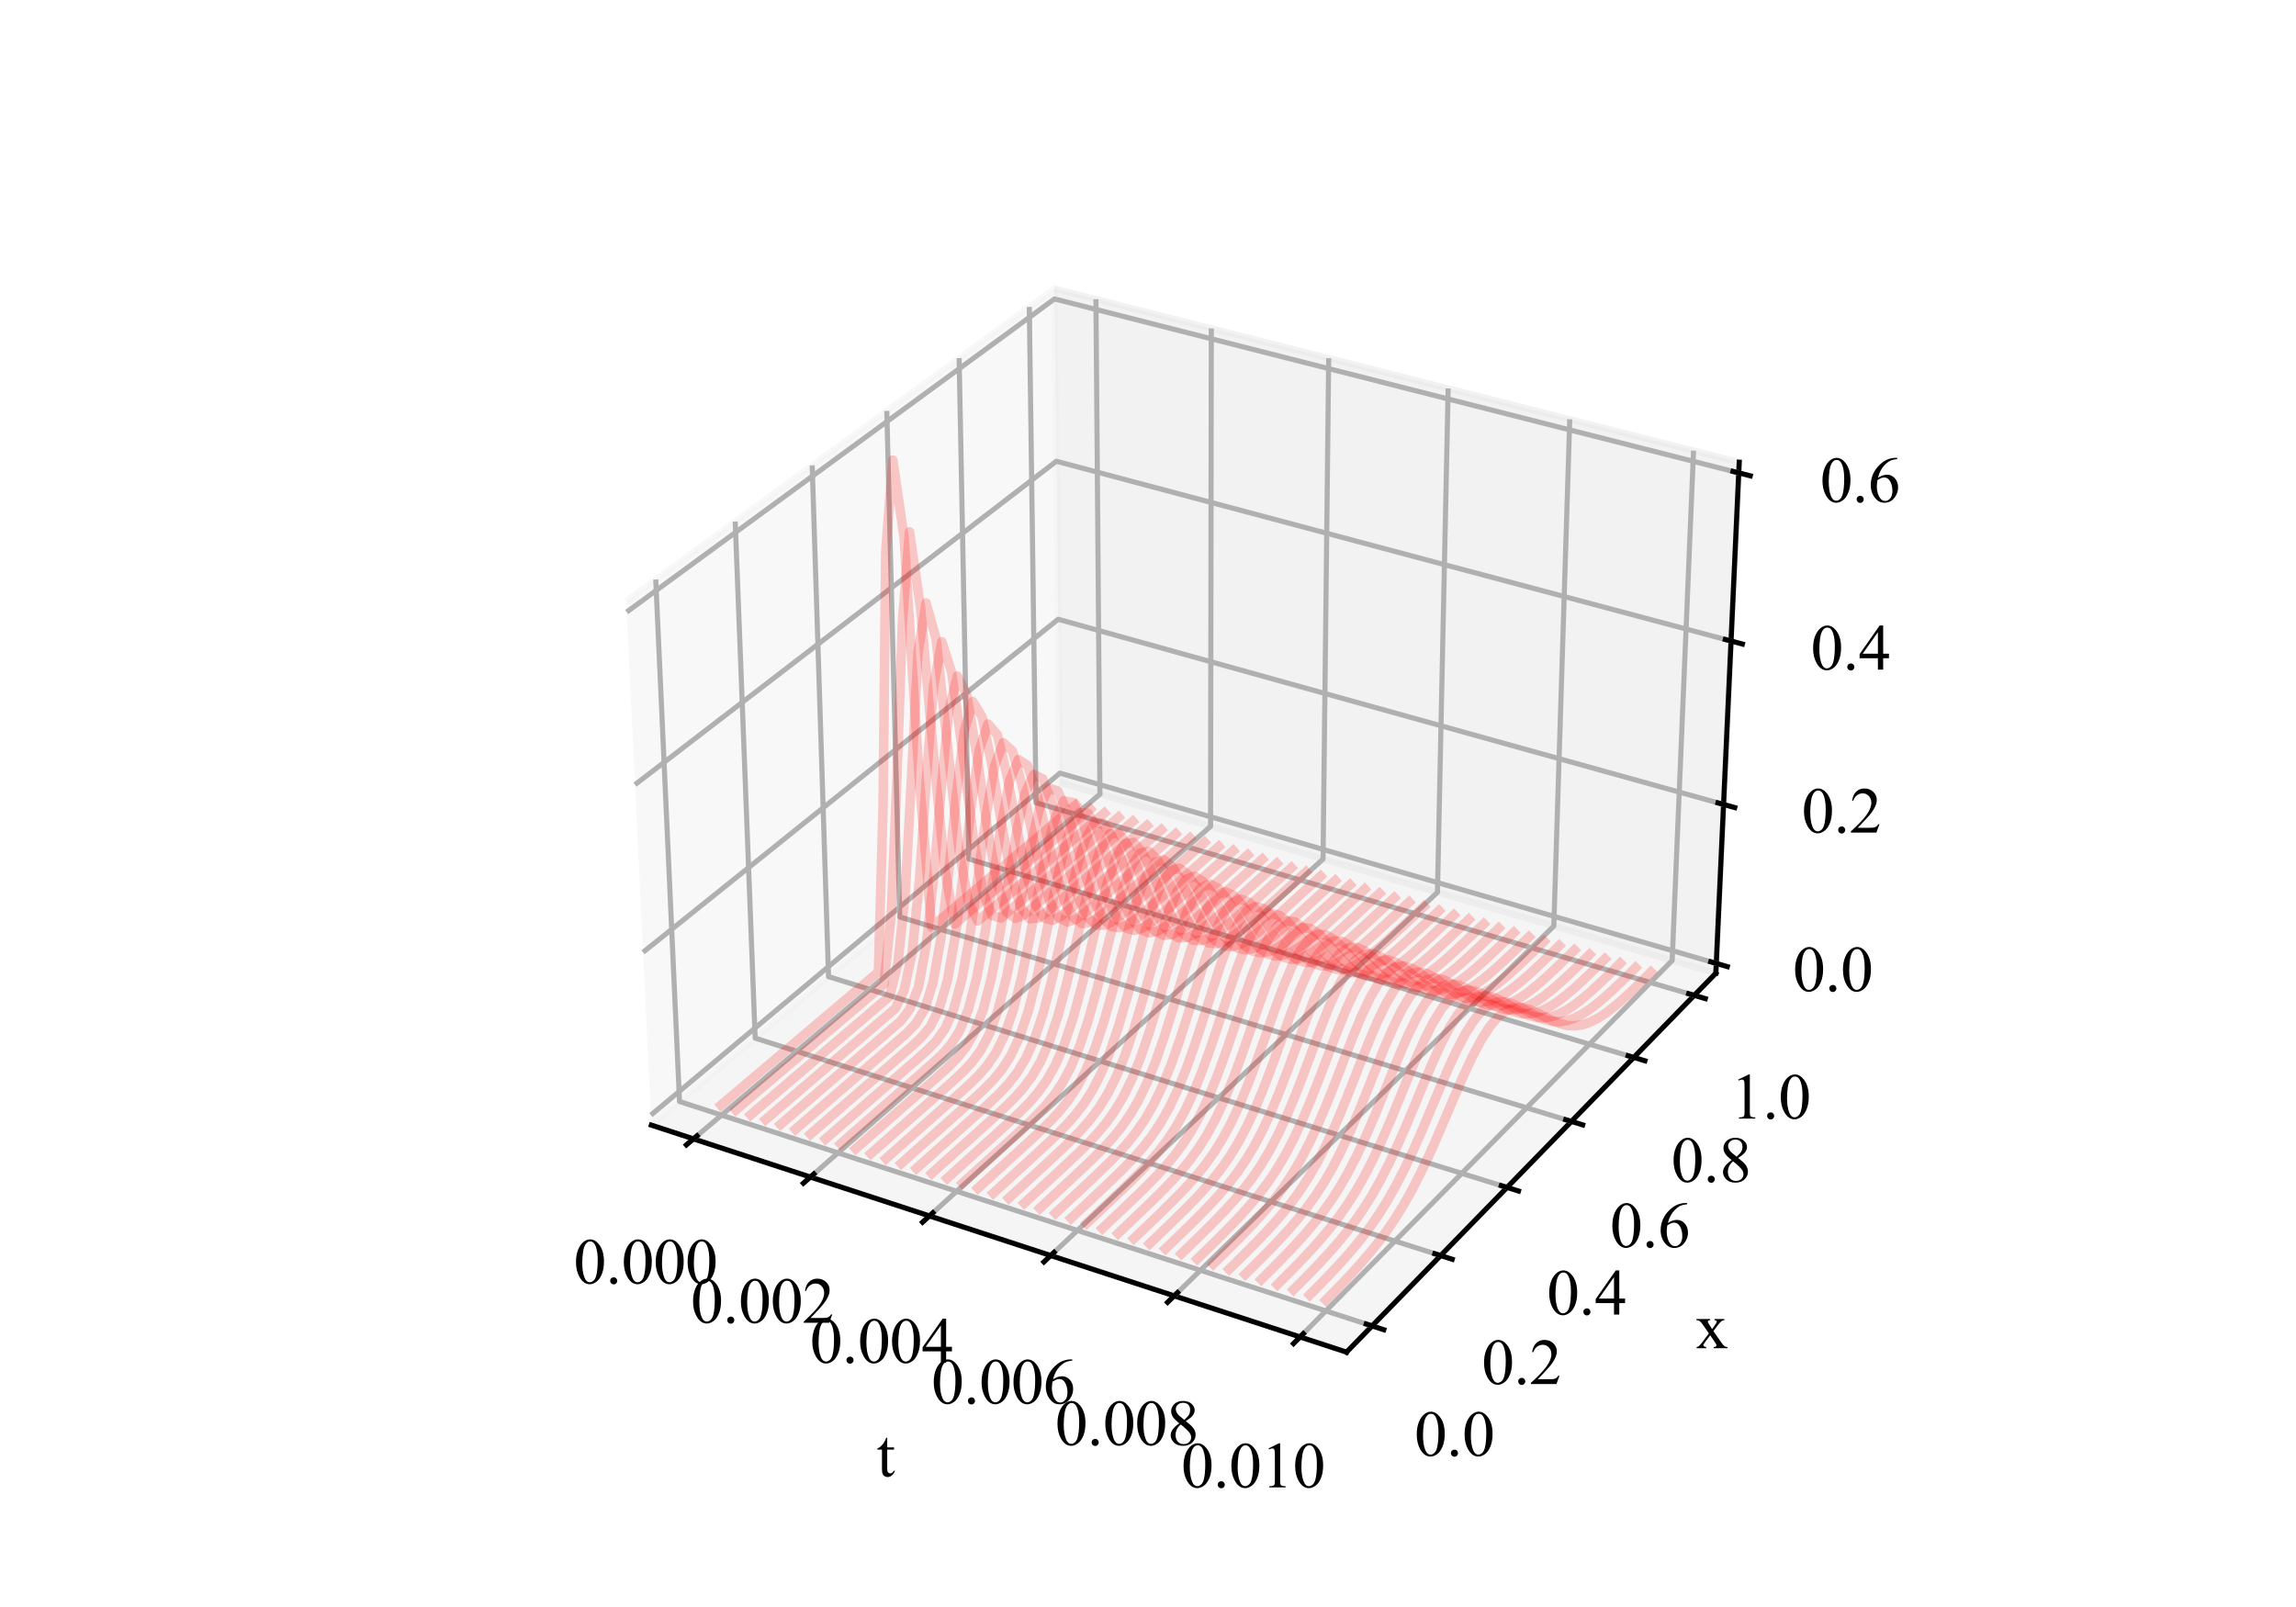 <?xml version="1.0" encoding="utf-8" standalone="no"?>
<!DOCTYPE svg PUBLIC "-//W3C//DTD SVG 1.1//EN"
  "http://www.w3.org/Graphics/SVG/1.1/DTD/svg11.dtd">
<svg xmlns:xlink="http://www.w3.org/1999/xlink" width="360pt" height="252pt" viewBox="0 0 360 252" xmlns="http://www.w3.org/2000/svg" version="1.1">
 <defs>
  <style type="text/css">*{stroke-linejoin: round; stroke-linecap: butt}</style>
 </defs>
 <g id="figure_1">
  <g id="patch_1">
   <path d="M 0 252 
L 360 252 
L 360 0 
L 0 0 
z
" style="fill: #ffffff"/>
  </g>
  <g id="patch_2">
   <path d="M 87.48 224.28 
L 281.52 224.28 
L 281.52 30.24 
L 87.48 30.24 
z
" style="fill: #ffffff"/>
  </g>
  <g id="pane3d_1">
   <g id="patch_3">
    <path d="M 102.131 176.436 
L 166.21 122.724 
L 165.319 45.262 
L 98.174 94.262 
" style="fill: #f2f2f2; opacity: 0.5; stroke: #f2f2f2; stroke-linejoin: miter"/>
   </g>
  </g>
  <g id="pane3d_2">
   <g id="patch_4">
    <path d="M 166.21 122.724 
L 269.033 152.611 
L 272.702 72.481 
L 165.319 45.262 
" style="fill: #e6e6e6; opacity: 0.5; stroke: #e6e6e6; stroke-linejoin: miter"/>
   </g>
  </g>
  <g id="pane3d_3">
   <g id="patch_5">
    <path d="M 102.131 176.436 
L 211.129 212.034 
L 269.033 152.611 
L 166.21 122.724 
" style="fill: #ececec; opacity: 0.5; stroke: #ececec; stroke-linejoin: miter"/>
   </g>
  </g>
  <g id="axis3d_1">
   <g id="line2d_1">
    <path d="M 102.131 176.436 
L 211.129 212.034 
" style="fill: none; stroke: #000000; stroke-width: 0.8; stroke-linecap: square"/>
   </g>
   <g id="text_1">
    <!-- t -->
    <g transform="translate(137.462 231.549)scale(0.1 -0.1)">
     <defs>
      <path id="TimesNewRomanPSMT-74" d="M 1031 3803 
L 1031 2863 
L 1700 2863 
L 1700 2644 
L 1031 2644 
L 1031 788 
Q 1031 509 1111 412 
Q 1191 316 1316 316 
Q 1419 316 1516 380 
Q 1613 444 1666 569 
L 1788 569 
Q 1678 263 1478 108 
Q 1278 -47 1066 -47 
Q 922 -47 784 33 
Q 647 113 581 261 
Q 516 409 516 719 
L 516 2644 
L 63 2644 
L 63 2747 
Q 234 2816 414 2980 
Q 594 3144 734 3369 
Q 806 3488 934 3803 
L 1031 3803 
z
" transform="scale(0.016)"/>
     </defs>
     <use xlink:href="#TimesNewRomanPSMT-74"/>
    </g>
   </g>
   <g id="Line3DCollection_1">
    <path d="M 108.733 178.592 
L 172.463 124.542 
L 171.837 46.914 
" style="fill: none; stroke: #b0b0b0; stroke-width: 0.8"/>
    <path d="M 127.064 184.579 
L 189.81 129.584 
L 189.926 51.499 
" style="fill: none; stroke: #b0b0b0; stroke-width: 0.8"/>
    <path d="M 145.731 190.676 
L 207.448 134.711 
L 208.332 56.165 
" style="fill: none; stroke: #b0b0b0; stroke-width: 0.8"/>
    <path d="M 164.743 196.885 
L 225.386 139.924 
L 227.064 60.913 
" style="fill: none; stroke: #b0b0b0; stroke-width: 0.8"/>
    <path d="M 184.11 203.21 
L 243.629 145.227 
L 246.13 65.745 
" style="fill: none; stroke: #b0b0b0; stroke-width: 0.8"/>
    <path d="M 203.842 209.655 
L 262.187 150.621 
L 265.539 70.665 
" style="fill: none; stroke: #b0b0b0; stroke-width: 0.8"/>
   </g>
   <g id="xtick_1">
    <g id="line2d_2">
     <path d="M 109.288 178.121 
L 107.621 179.535 
" style="fill: none; stroke: #000000; stroke-width: 0.8; stroke-linecap: square"/>
    </g>
    <g id="text_2">
     <!-- 0.000 -->
     <g transform="translate(89.943 201.268)scale(0.1 -0.1)">
      <defs>
       <path id="TimesNewRomanPSMT-30" d="M 231 2094 
Q 231 2819 450 3342 
Q 669 3866 1031 4122 
Q 1313 4325 1613 4325 
Q 2100 4325 2488 3828 
Q 2972 3213 2972 2159 
Q 2972 1422 2759 906 
Q 2547 391 2217 158 
Q 1888 -75 1581 -75 
Q 975 -75 572 641 
Q 231 1244 231 2094 
z
M 844 2016 
Q 844 1141 1059 588 
Q 1238 122 1591 122 
Q 1759 122 1940 273 
Q 2122 425 2216 781 
Q 2359 1319 2359 2297 
Q 2359 3022 2209 3506 
Q 2097 3866 1919 4016 
Q 1791 4119 1609 4119 
Q 1397 4119 1231 3928 
Q 1006 3669 925 3112 
Q 844 2556 844 2016 
z
" transform="scale(0.016)"/>
       <path id="TimesNewRomanPSMT-2e" d="M 800 606 
Q 947 606 1047 504 
Q 1147 403 1147 259 
Q 1147 116 1045 14 
Q 944 -88 800 -88 
Q 656 -88 554 14 
Q 453 116 453 259 
Q 453 406 554 506 
Q 656 606 800 606 
z
" transform="scale(0.016)"/>
      </defs>
      <use xlink:href="#TimesNewRomanPSMT-30"/>
      <use xlink:href="#TimesNewRomanPSMT-2e" x="50"/>
      <use xlink:href="#TimesNewRomanPSMT-30" x="75"/>
      <use xlink:href="#TimesNewRomanPSMT-30" x="125"/>
      <use xlink:href="#TimesNewRomanPSMT-30" x="175"/>
     </g>
    </g>
   </g>
   <g id="xtick_2">
    <g id="line2d_3">
     <path d="M 127.611 184.1 
L 125.968 185.54 
" style="fill: none; stroke: #000000; stroke-width: 0.8; stroke-linecap: square"/>
    </g>
    <g id="text_3">
     <!-- 0.002 -->
     <g transform="translate(108.3 207.43)scale(0.1 -0.1)">
      <defs>
       <path id="TimesNewRomanPSMT-32" d="M 2934 816 
L 2638 0 
L 138 0 
L 138 116 
Q 1241 1122 1691 1759 
Q 2141 2397 2141 2925 
Q 2141 3328 1894 3587 
Q 1647 3847 1303 3847 
Q 991 3847 742 3664 
Q 494 3481 375 3128 
L 259 3128 
Q 338 3706 661 4015 
Q 984 4325 1469 4325 
Q 1984 4325 2329 3994 
Q 2675 3663 2675 3213 
Q 2675 2891 2525 2569 
Q 2294 2063 1775 1497 
Q 997 647 803 472 
L 1909 472 
Q 2247 472 2383 497 
Q 2519 522 2628 598 
Q 2738 675 2819 816 
L 2934 816 
z
" transform="scale(0.016)"/>
      </defs>
      <use xlink:href="#TimesNewRomanPSMT-30"/>
      <use xlink:href="#TimesNewRomanPSMT-2e" x="50"/>
      <use xlink:href="#TimesNewRomanPSMT-30" x="75"/>
      <use xlink:href="#TimesNewRomanPSMT-30" x="125"/>
      <use xlink:href="#TimesNewRomanPSMT-32" x="175"/>
     </g>
    </g>
   </g>
   <g id="xtick_3">
    <g id="line2d_4">
     <path d="M 146.269 190.188 
L 144.652 191.654 
" style="fill: none; stroke: #000000; stroke-width: 0.8; stroke-linecap: square"/>
    </g>
    <g id="text_4">
     <!-- 0.004 -->
     <g transform="translate(126.995 213.704)scale(0.1 -0.1)">
      <defs>
       <path id="TimesNewRomanPSMT-34" d="M 2978 1563 
L 2978 1119 
L 2409 1119 
L 2409 0 
L 1894 0 
L 1894 1119 
L 100 1119 
L 100 1519 
L 2066 4325 
L 2409 4325 
L 2409 1563 
L 2978 1563 
z
M 1894 1563 
L 1894 3666 
L 406 1563 
L 1894 1563 
z
" transform="scale(0.016)"/>
      </defs>
      <use xlink:href="#TimesNewRomanPSMT-30"/>
      <use xlink:href="#TimesNewRomanPSMT-2e" x="50"/>
      <use xlink:href="#TimesNewRomanPSMT-30" x="75"/>
      <use xlink:href="#TimesNewRomanPSMT-30" x="125"/>
      <use xlink:href="#TimesNewRomanPSMT-34" x="175"/>
     </g>
    </g>
   </g>
   <g id="xtick_4">
    <g id="line2d_5">
     <path d="M 165.272 196.388 
L 163.682 197.881 
" style="fill: none; stroke: #000000; stroke-width: 0.8; stroke-linecap: square"/>
    </g>
    <g id="text_5">
     <!-- 0.006 -->
     <g transform="translate(146.037 220.096)scale(0.1 -0.1)">
      <defs>
       <path id="TimesNewRomanPSMT-36" d="M 2869 4325 
L 2869 4209 
Q 2456 4169 2195 4045 
Q 1934 3922 1679 3669 
Q 1425 3416 1258 3105 
Q 1091 2794 978 2366 
Q 1428 2675 1881 2675 
Q 2316 2675 2634 2325 
Q 2953 1975 2953 1425 
Q 2953 894 2631 456 
Q 2244 -75 1606 -75 
Q 1172 -75 869 213 
Q 275 772 275 1663 
Q 275 2231 503 2743 
Q 731 3256 1154 3653 
Q 1578 4050 1965 4187 
Q 2353 4325 2688 4325 
L 2869 4325 
z
M 925 2138 
Q 869 1716 869 1456 
Q 869 1156 980 804 
Q 1091 453 1309 247 
Q 1469 100 1697 100 
Q 1969 100 2183 356 
Q 2397 613 2397 1088 
Q 2397 1622 2184 2012 
Q 1972 2403 1581 2403 
Q 1463 2403 1327 2353 
Q 1191 2303 925 2138 
z
" transform="scale(0.016)"/>
      </defs>
      <use xlink:href="#TimesNewRomanPSMT-30"/>
      <use xlink:href="#TimesNewRomanPSMT-2e" x="50"/>
      <use xlink:href="#TimesNewRomanPSMT-30" x="75"/>
      <use xlink:href="#TimesNewRomanPSMT-30" x="125"/>
      <use xlink:href="#TimesNewRomanPSMT-36" x="175"/>
     </g>
    </g>
   </g>
   <g id="xtick_5">
    <g id="line2d_6">
     <path d="M 184.63 202.704 
L 183.068 204.225 
" style="fill: none; stroke: #000000; stroke-width: 0.8; stroke-linecap: square"/>
    </g>
    <g id="text_6">
     <!-- 0.008 -->
     <g transform="translate(165.437 226.607)scale(0.1 -0.1)">
      <defs>
       <path id="TimesNewRomanPSMT-38" d="M 1228 2134 
Q 725 2547 579 2797 
Q 434 3047 434 3316 
Q 434 3728 753 4026 
Q 1072 4325 1600 4325 
Q 2113 4325 2425 4047 
Q 2738 3769 2738 3413 
Q 2738 3175 2569 2928 
Q 2400 2681 1866 2347 
Q 2416 1922 2594 1678 
Q 2831 1359 2831 1006 
Q 2831 559 2490 242 
Q 2150 -75 1597 -75 
Q 994 -75 656 303 
Q 388 606 388 966 
Q 388 1247 577 1523 
Q 766 1800 1228 2134 
z
M 1719 2469 
Q 2094 2806 2194 3001 
Q 2294 3197 2294 3444 
Q 2294 3772 2109 3958 
Q 1925 4144 1606 4144 
Q 1288 4144 1088 3959 
Q 888 3775 888 3528 
Q 888 3366 970 3203 
Q 1053 3041 1206 2894 
L 1719 2469 
z
M 1375 2016 
Q 1116 1797 991 1539 
Q 866 1281 866 981 
Q 866 578 1086 336 
Q 1306 94 1647 94 
Q 1984 94 2187 284 
Q 2391 475 2391 747 
Q 2391 972 2272 1150 
Q 2050 1481 1375 2016 
z
" transform="scale(0.016)"/>
      </defs>
      <use xlink:href="#TimesNewRomanPSMT-30"/>
      <use xlink:href="#TimesNewRomanPSMT-2e" x="50"/>
      <use xlink:href="#TimesNewRomanPSMT-30" x="75"/>
      <use xlink:href="#TimesNewRomanPSMT-30" x="125"/>
      <use xlink:href="#TimesNewRomanPSMT-38" x="175"/>
     </g>
    </g>
   </g>
   <g id="xtick_6">
    <g id="line2d_7">
     <path d="M 204.352 209.139 
L 202.82 210.689 
" style="fill: none; stroke: #000000; stroke-width: 0.8; stroke-linecap: square"/>
    </g>
    <g id="text_7">
     <!-- 0.010 -->
     <g transform="translate(185.204 233.242)scale(0.1 -0.1)">
      <defs>
       <path id="TimesNewRomanPSMT-31" d="M 750 3822 
L 1781 4325 
L 1884 4325 
L 1884 747 
Q 1884 391 1914 303 
Q 1944 216 2037 169 
Q 2131 122 2419 116 
L 2419 0 
L 825 0 
L 825 116 
Q 1125 122 1212 167 
Q 1300 213 1334 289 
Q 1369 366 1369 747 
L 1369 3034 
Q 1369 3497 1338 3628 
Q 1316 3728 1258 3775 
Q 1200 3822 1119 3822 
Q 1003 3822 797 3725 
L 750 3822 
z
" transform="scale(0.016)"/>
      </defs>
      <use xlink:href="#TimesNewRomanPSMT-30"/>
      <use xlink:href="#TimesNewRomanPSMT-2e" x="50"/>
      <use xlink:href="#TimesNewRomanPSMT-30" x="75"/>
      <use xlink:href="#TimesNewRomanPSMT-31" x="125"/>
      <use xlink:href="#TimesNewRomanPSMT-30" x="175"/>
     </g>
    </g>
   </g>
  </g>
  <g id="axis3d_2">
   <g id="line2d_8">
    <path d="M 269.033 152.611 
L 211.129 212.034 
" style="fill: none; stroke: #000000; stroke-width: 0.8; stroke-linecap: square"/>
   </g>
   <g id="text_8">
    <!-- x -->
    <g transform="translate(265.859 211.419)scale(0.1 -0.1)">
     <defs>
      <path id="TimesNewRomanPSMT-78" d="M 84 2863 
L 1431 2863 
L 1431 2747 
Q 1303 2747 1251 2703 
Q 1200 2659 1200 2588 
Q 1200 2513 1309 2356 
Q 1344 2306 1413 2200 
L 1616 1875 
L 1850 2200 
Q 2075 2509 2075 2591 
Q 2075 2656 2022 2701 
Q 1969 2747 1850 2747 
L 1850 2863 
L 2819 2863 
L 2819 2747 
Q 2666 2738 2553 2663 
Q 2400 2556 2134 2200 
L 1744 1678 
L 2456 653 
Q 2719 275 2831 198 
Q 2944 122 3122 113 
L 3122 0 
L 1772 0 
L 1772 113 
Q 1913 113 1991 175 
Q 2050 219 2050 291 
Q 2050 363 1850 653 
L 1431 1266 
L 972 653 
Q 759 369 759 316 
Q 759 241 829 180 
Q 900 119 1041 113 
L 1041 0 
L 106 0 
L 106 113 
Q 219 128 303 191 
Q 422 281 703 653 
L 1303 1450 
L 759 2238 
Q 528 2575 401 2661 
Q 275 2747 84 2747 
L 84 2863 
z
" transform="scale(0.016)"/>
     </defs>
     <use xlink:href="#TimesNewRomanPSMT-78"/>
    </g>
   </g>
   <g id="Line3DCollection_2">
    <path d="M 102.817 90.873 
L 106.547 172.735 
L 215.135 207.923 
" style="fill: none; stroke: #b0b0b0; stroke-width: 0.8"/>
    <path d="M 115.277 81.781 
L 118.407 162.794 
L 225.884 196.892 
" style="fill: none; stroke: #b0b0b0; stroke-width: 0.8"/>
    <path d="M 127.346 72.973 
L 129.911 153.15 
L 236.295 186.208 
" style="fill: none; stroke: #b0b0b0; stroke-width: 0.8"/>
    <path d="M 139.043 64.437 
L 141.076 143.792 
L 246.382 175.856 
" style="fill: none; stroke: #b0b0b0; stroke-width: 0.8"/>
    <path d="M 150.386 56.16 
L 151.916 134.705 
L 256.161 165.82 
" style="fill: none; stroke: #b0b0b0; stroke-width: 0.8"/>
    <path d="M 161.389 48.13 
L 162.446 125.879 
L 265.645 156.087 
" style="fill: none; stroke: #b0b0b0; stroke-width: 0.8"/>
   </g>
   <g id="xtick_7">
    <g id="line2d_9">
     <path d="M 214.22 207.626 
L 216.968 208.517 
" style="fill: none; stroke: #000000; stroke-width: 0.8; stroke-linecap: square"/>
    </g>
    <g id="text_9">
     <!-- 0.0 -->
     <g transform="translate(221.769 228.293)scale(0.1 -0.1)">
      <use xlink:href="#TimesNewRomanPSMT-30"/>
      <use xlink:href="#TimesNewRomanPSMT-2e" x="50"/>
      <use xlink:href="#TimesNewRomanPSMT-30" x="75"/>
     </g>
    </g>
   </g>
   <g id="xtick_8">
    <g id="line2d_10">
     <path d="M 224.979 196.604 
L 227.697 197.467 
" style="fill: none; stroke: #000000; stroke-width: 0.8; stroke-linecap: square"/>
    </g>
    <g id="text_10">
     <!-- 0.2 -->
     <g transform="translate(232.32 217.037)scale(0.1 -0.1)">
      <use xlink:href="#TimesNewRomanPSMT-30"/>
      <use xlink:href="#TimesNewRomanPSMT-2e" x="50"/>
      <use xlink:href="#TimesNewRomanPSMT-32" x="75"/>
     </g>
    </g>
   </g>
   <g id="xtick_9">
    <g id="line2d_11">
     <path d="M 235.399 185.93 
L 238.087 186.765 
" style="fill: none; stroke: #000000; stroke-width: 0.8; stroke-linecap: square"/>
    </g>
    <g id="text_11">
     <!-- 0.4 -->
     <g transform="translate(242.538 206.137)scale(0.1 -0.1)">
      <use xlink:href="#TimesNewRomanPSMT-30"/>
      <use xlink:href="#TimesNewRomanPSMT-2e" x="50"/>
      <use xlink:href="#TimesNewRomanPSMT-34" x="75"/>
     </g>
    </g>
   </g>
   <g id="xtick_10">
    <g id="line2d_12">
     <path d="M 245.496 175.587 
L 248.155 176.396 
" style="fill: none; stroke: #000000; stroke-width: 0.8; stroke-linecap: square"/>
    </g>
    <g id="text_12">
     <!-- 0.6 -->
     <g transform="translate(252.44 195.576)scale(0.1 -0.1)">
      <use xlink:href="#TimesNewRomanPSMT-30"/>
      <use xlink:href="#TimesNewRomanPSMT-2e" x="50"/>
      <use xlink:href="#TimesNewRomanPSMT-36" x="75"/>
     </g>
    </g>
   </g>
   <g id="xtick_11">
    <g id="line2d_13">
     <path d="M 255.285 165.559 
L 257.914 166.344 
" style="fill: none; stroke: #000000; stroke-width: 0.8; stroke-linecap: square"/>
    </g>
    <g id="text_13">
     <!-- 0.8 -->
     <g transform="translate(262.038 185.337)scale(0.1 -0.1)">
      <use xlink:href="#TimesNewRomanPSMT-30"/>
      <use xlink:href="#TimesNewRomanPSMT-2e" x="50"/>
      <use xlink:href="#TimesNewRomanPSMT-38" x="75"/>
     </g>
    </g>
   </g>
   <g id="xtick_12">
    <g id="line2d_14">
     <path d="M 264.779 155.833 
L 267.38 156.595 
" style="fill: none; stroke: #000000; stroke-width: 0.8; stroke-linecap: square"/>
    </g>
    <g id="text_14">
     <!-- 1.0 -->
     <g transform="translate(271.347 175.407)scale(0.1 -0.1)">
      <use xlink:href="#TimesNewRomanPSMT-31"/>
      <use xlink:href="#TimesNewRomanPSMT-2e" x="50"/>
      <use xlink:href="#TimesNewRomanPSMT-30" x="75"/>
     </g>
    </g>
   </g>
  </g>
  <g id="axis3d_3">
   <g id="line2d_15">
    <path d="M 269.033 152.611 
L 272.702 72.481 
" style="fill: none; stroke: #000000; stroke-width: 0.8; stroke-linecap: square"/>
   </g>
   <g id="Line3DCollection_3">
    <path d="M 269.103 151.076 
L 166.193 121.237 
L 102.056 174.864 
" style="fill: none; stroke: #b0b0b0; stroke-width: 0.8"/>
    <path d="M 270.244 126.149 
L 165.915 97.107 
L 100.826 149.33 
" style="fill: none; stroke: #b0b0b0; stroke-width: 0.8"/>
    <path d="M 271.418 100.518 
L 165.63 72.329 
L 99.56 123.046 
" style="fill: none; stroke: #b0b0b0; stroke-width: 0.8"/>
    <path d="M 272.625 74.154 
L 165.338 46.876 
L 98.257 95.98 
" style="fill: none; stroke: #b0b0b0; stroke-width: 0.8"/>
   </g>
   <g id="xtick_13">
    <g id="line2d_16">
     <path d="M 268.239 150.825 
L 270.832 151.577 
" style="fill: none; stroke: #000000; stroke-width: 0.8; stroke-linecap: square"/>
    </g>
    <g id="text_15">
     <!-- 0.0 -->
     <g transform="translate(281.097 155.421)scale(0.1 -0.1)">
      <use xlink:href="#TimesNewRomanPSMT-30"/>
      <use xlink:href="#TimesNewRomanPSMT-2e" x="50"/>
      <use xlink:href="#TimesNewRomanPSMT-30" x="75"/>
     </g>
    </g>
   </g>
   <g id="xtick_14">
    <g id="line2d_17">
     <path d="M 269.368 125.905 
L 271.999 126.637 
" style="fill: none; stroke: #000000; stroke-width: 0.8; stroke-linecap: square"/>
    </g>
    <g id="text_16">
     <!-- 0.2 -->
     <g transform="translate(282.486 130.563)scale(0.1 -0.1)">
      <use xlink:href="#TimesNewRomanPSMT-30"/>
      <use xlink:href="#TimesNewRomanPSMT-2e" x="50"/>
      <use xlink:href="#TimesNewRomanPSMT-32" x="75"/>
     </g>
    </g>
   </g>
   <g id="xtick_15">
    <g id="line2d_18">
     <path d="M 270.529 100.282 
L 273.198 100.993 
" style="fill: none; stroke: #000000; stroke-width: 0.8; stroke-linecap: square"/>
    </g>
    <g id="text_17">
     <!-- 0.4 -->
     <g transform="translate(283.915 105.005)scale(0.1 -0.1)">
      <use xlink:href="#TimesNewRomanPSMT-30"/>
      <use xlink:href="#TimesNewRomanPSMT-2e" x="50"/>
      <use xlink:href="#TimesNewRomanPSMT-34" x="75"/>
     </g>
    </g>
   </g>
   <g id="xtick_16">
    <g id="line2d_19">
     <path d="M 271.723 73.924 
L 274.432 74.613 
" style="fill: none; stroke: #000000; stroke-width: 0.8; stroke-linecap: square"/>
    </g>
    <g id="text_18">
     <!-- 0.6 -->
     <g transform="translate(285.384 78.718)scale(0.1 -0.1)">
      <use xlink:href="#TimesNewRomanPSMT-30"/>
      <use xlink:href="#TimesNewRomanPSMT-2e" x="50"/>
      <use xlink:href="#TimesNewRomanPSMT-36" x="75"/>
     </g>
    </g>
   </g>
  </g>
  <g id="axes_1">
   <g id="line2d_20">
    <path d="M 113.06 173.297 
L 114.556 172.031 
L 116.046 170.771 
L 117.531 169.515 
L 119.01 168.264 
L 120.483 167.017 
L 121.95 165.776 
L 123.412 164.539 
L 124.869 163.307 
L 126.319 162.079 
L 127.765 160.857 
L 129.204 159.639 
L 130.639 158.425 
L 132.068 157.216 
L 133.491 156.012 
L 134.909 154.812 
L 136.322 153.617 
L 137.73 152.426 
L 138.464 126.309 
L 138.875 86.482 
L 139.986 72.143 
L 141.758 84.294 
L 144.102 121.731 
L 146.065 145.374 
L 147.436 144.214 
L 148.803 143.058 
L 150.164 141.907 
L 151.52 140.76 
L 152.871 139.617 
L 154.217 138.478 
L 155.558 137.343 
L 156.895 136.212 
L 158.226 135.086 
L 159.553 133.964 
L 160.874 132.846 
L 162.191 131.731 
L 163.504 130.621 
L 164.811 129.515 
L 166.114 128.413 
L 167.412 127.315 
L 168.705 126.221 
" clip-path="url(#p9e901cc81c)" style="fill: none; stroke: #ff0000; stroke-opacity: 0.2; stroke-width: 1.5; stroke-linecap: square"/>
   </g>
   <g id="line2d_21">
    <path d="M 115.385 174.049 
L 116.879 172.78 
L 118.366 171.517 
L 119.848 170.258 
L 121.324 169.004 
L 122.794 167.755 
L 124.259 166.51 
L 125.718 165.271 
L 127.172 164.036 
L 128.62 162.806 
L 130.063 161.58 
L 131.5 160.359 
L 132.931 159.143 
L 134.357 157.931 
L 135.778 156.724 
L 137.194 155.522 
L 138.604 154.324 
L 139.747 143.222 
L 140.641 121.919 
L 141.487 97.615 
L 142.606 83.399 
L 144.347 95.394 
L 146.285 117.356 
L 148.115 136.227 
L 149.696 144.901 
L 151.06 143.742 
L 152.418 142.588 
L 153.772 141.438 
L 155.12 140.293 
L 156.464 139.152 
L 157.802 138.014 
L 159.136 136.881 
L 160.465 135.753 
L 161.788 134.628 
L 163.108 133.507 
L 164.422 132.391 
L 165.731 131.278 
L 167.036 130.17 
L 168.336 129.065 
L 169.632 127.965 
L 170.923 126.868 
" clip-path="url(#p9e901cc81c)" style="fill: none; stroke: #ff0000; stroke-opacity: 0.2; stroke-width: 1.5; stroke-linecap: square"/>
   </g>
   <g id="line2d_22">
    <path d="M 117.716 174.802 
L 119.207 173.531 
L 120.691 172.264 
L 122.17 171.003 
L 123.644 169.746 
L 125.111 168.494 
L 126.573 167.247 
L 128.03 166.004 
L 129.481 164.766 
L 130.926 163.533 
L 132.366 162.305 
L 133.8 161.082 
L 135.229 159.863 
L 136.652 158.648 
L 138.07 157.439 
L 139.483 156.234 
L 140.788 151.075 
L 141.943 139.923 
L 142.935 121.581 
L 143.929 102.439 
L 145.202 94.553 
L 146.777 100.202 
L 148.571 117.014 
L 150.314 132.942 
L 151.884 141.669 
L 153.322 144.428 
L 154.678 143.271 
L 156.028 142.119 
L 157.374 140.971 
L 158.715 139.827 
L 160.051 138.687 
L 161.382 137.552 
L 162.708 136.421 
L 164.029 135.293 
L 165.346 134.17 
L 166.657 133.051 
L 167.964 131.936 
L 169.266 130.826 
L 170.564 129.719 
L 171.857 128.616 
L 173.145 127.517 
" clip-path="url(#p9e901cc81c)" style="fill: none; stroke: #ff0000; stroke-opacity: 0.2; stroke-width: 1.5; stroke-linecap: square"/>
   </g>
   <g id="line2d_23">
    <path d="M 120.052 175.558 
L 121.54 174.283 
L 123.022 173.014 
L 124.498 171.749 
L 125.969 170.489 
L 127.434 169.235 
L 128.893 167.984 
L 130.346 166.739 
L 131.794 165.499 
L 133.237 164.263 
L 134.674 163.032 
L 136.105 161.806 
L 137.531 160.584 
L 138.952 159.367 
L 140.367 158.154 
L 141.737 155.362 
L 143.026 149.397 
L 144.183 137.81 
L 145.255 122.06 
L 146.375 107.666 
L 147.669 100.631 
L 149.21 105.412 
L 150.881 117.482 
L 152.55 130.834 
L 154.116 139.993 
L 155.561 143.549 
L 156.942 143.955 
L 158.29 142.801 
L 159.633 141.65 
L 160.971 140.504 
L 162.304 139.362 
L 163.633 138.224 
L 164.956 137.09 
L 166.275 135.96 
L 167.588 134.835 
L 168.897 133.713 
L 170.202 132.596 
L 171.501 131.483 
L 172.796 130.374 
L 174.086 129.268 
L 175.371 128.167 
" clip-path="url(#p9e901cc81c)" style="fill: none; stroke: #ff0000; stroke-opacity: 0.2; stroke-width: 1.5; stroke-linecap: square"/>
   </g>
   <g id="line2d_24">
    <path d="M 122.394 176.315 
L 123.879 175.037 
L 125.358 173.765 
L 126.831 172.497 
L 128.299 171.235 
L 129.761 169.977 
L 131.217 168.724 
L 132.668 167.476 
L 134.113 166.233 
L 135.553 164.994 
L 136.987 163.76 
L 138.416 162.531 
L 139.839 161.307 
L 141.257 160.087 
L 142.654 158.237 
L 144.008 154.806 
L 145.278 147.871 
L 146.461 136.896 
L 147.599 123.356 
L 148.782 111.312 
L 150.113 106.026 
L 151.606 109.045 
L 153.211 118.765 
L 154.82 129.916 
L 156.36 138.468 
L 157.815 142.982 
L 159.201 144.016 
L 160.556 143.484 
L 161.897 142.331 
L 163.232 141.182 
L 164.563 140.037 
L 165.888 138.897 
L 167.209 137.761 
L 168.525 136.629 
L 169.836 135.501 
L 171.142 134.377 
L 172.444 133.257 
L 173.741 132.142 
L 175.033 131.03 
L 176.32 129.922 
L 177.603 128.819 
" clip-path="url(#p9e901cc81c)" style="fill: none; stroke: #ff0000; stroke-opacity: 0.2; stroke-width: 1.5; stroke-linecap: square"/>
   </g>
   <g id="line2d_25">
    <path d="M 124.741 177.074 
L 126.223 175.793 
L 127.699 174.518 
L 129.17 173.247 
L 130.635 171.982 
L 132.094 170.721 
L 133.547 169.465 
L 134.995 168.215 
L 136.438 166.968 
L 137.875 165.727 
L 139.306 164.49 
L 140.732 163.258 
L 142.152 162.031 
L 143.561 160.554 
L 144.947 158.32 
L 146.284 154.119 
L 147.556 146.979 
L 148.763 136.608 
L 149.947 124.686 
L 151.181 114.708 
L 152.524 110.019 
L 153.995 112.429 
L 155.546 120.082 
L 157.109 129.621 
L 158.626 137.571 
L 160.075 142.286 
L 161.468 144.076 
L 162.825 143.919 
L 164.166 143.013 
L 165.498 141.862 
L 166.826 140.715 
L 168.149 139.572 
L 169.467 138.433 
L 170.78 137.299 
L 172.089 136.168 
L 173.392 135.042 
L 174.691 133.92 
L 175.985 132.802 
L 177.275 131.688 
L 178.559 130.578 
L 179.839 129.472 
" clip-path="url(#p9e901cc81c)" style="fill: none; stroke: #ff0000; stroke-opacity: 0.2; stroke-width: 1.5; stroke-linecap: square"/>
   </g>
   <g id="line2d_26">
    <path d="M 127.094 177.834 
L 128.573 176.551 
L 130.046 175.272 
L 131.514 173.999 
L 132.976 172.731 
L 134.432 171.467 
L 135.883 170.208 
L 137.328 168.955 
L 138.767 167.706 
L 140.201 166.462 
L 141.63 165.222 
L 143.053 163.987 
L 144.468 162.656 
L 145.87 160.972 
L 147.244 158.251 
L 148.574 153.66 
L 149.849 146.41 
L 151.08 136.718 
L 152.302 126.183 
L 153.568 117.513 
L 154.923 113.533 
L 156.373 115.223 
L 157.887 121.564 
L 159.412 129.719 
L 160.905 136.993 
L 162.346 141.815 
L 163.738 143.987 
L 165.098 144.305 
L 166.438 143.597 
L 167.769 142.543 
L 169.094 141.393 
L 170.414 140.248 
L 171.73 139.107 
L 173.04 137.97 
L 174.346 136.837 
L 175.647 135.708 
L 176.943 134.584 
L 178.234 133.463 
L 179.521 132.347 
L 180.803 131.235 
L 182.081 130.126 
" clip-path="url(#p9e901cc81c)" style="fill: none; stroke: #ff0000; stroke-opacity: 0.2; stroke-width: 1.5; stroke-linecap: square"/>
   </g>
   <g id="line2d_27">
    <path d="M 129.452 178.596 
L 130.928 177.31 
L 132.398 176.029 
L 133.863 174.753 
L 135.322 173.481 
L 136.776 172.215 
L 138.223 170.953 
L 139.666 169.697 
L 141.102 168.445 
L 142.533 167.198 
L 143.959 165.955 
L 145.378 164.677 
L 146.789 163.24 
L 148.182 161.279 
L 149.548 158.222 
L 150.875 153.315 
L 152.157 146.156 
L 153.409 137.105 
L 154.66 127.64 
L 155.951 120.077 
L 157.312 116.478 
L 158.747 117.777 
L 160.231 123.007 
L 161.725 130.092 
L 163.197 136.727 
L 164.627 141.456 
L 166.016 143.937 
L 167.375 144.581 
L 168.716 144.142 
L 170.045 143.186 
L 171.368 142.074 
L 172.685 140.926 
L 173.998 139.782 
L 175.305 138.643 
L 176.608 137.507 
L 177.906 136.376 
L 179.2 135.249 
L 180.489 134.126 
L 181.773 133.008 
L 183.052 131.893 
L 184.327 130.782 
" clip-path="url(#p9e901cc81c)" style="fill: none; stroke: #ff0000; stroke-opacity: 0.2; stroke-width: 1.5; stroke-linecap: square"/>
   </g>
   <g id="line2d_28">
    <path d="M 131.815 179.36 
L 133.288 178.071 
L 134.756 176.787 
L 136.218 175.508 
L 137.674 174.233 
L 139.124 172.964 
L 140.569 171.7 
L 142.009 170.44 
L 143.443 169.185 
L 144.871 167.936 
L 146.293 166.674 
L 147.709 165.344 
L 149.113 163.757 
L 150.5 161.564 
L 151.86 158.202 
L 153.186 153.134 
L 154.477 146.12 
L 155.747 137.659 
L 157.021 129.108 
L 158.33 122.351 
L 159.695 119.117 
L 161.117 120.042 
L 162.578 124.46 
L 164.047 130.632 
L 165.498 136.678 
L 166.917 141.259 
L 168.302 143.896 
L 169.659 144.836 
L 170.998 144.621 
L 172.325 143.806 
L 173.646 142.739 
L 174.96 141.605 
L 176.27 140.459 
L 177.575 139.317 
L 178.875 138.179 
L 180.171 137.046 
L 181.462 135.916 
L 182.748 134.791 
L 184.029 133.67 
L 185.305 132.552 
L 186.577 131.439 
" clip-path="url(#p9e901cc81c)" style="fill: none; stroke: #ff0000; stroke-opacity: 0.2; stroke-width: 1.5; stroke-linecap: square"/>
   </g>
   <g id="line2d_29">
    <path d="M 134.184 180.126 
L 135.654 178.834 
L 137.119 177.547 
L 138.578 176.265 
L 140.031 174.987 
L 141.479 173.715 
L 142.921 172.448 
L 144.357 171.185 
L 145.788 169.928 
L 147.213 168.669 
L 148.632 167.381 
L 150.044 165.973 
L 151.443 164.243 
L 152.824 161.821 
L 154.181 158.241 
L 155.507 153.076 
L 156.807 146.262 
L 158.093 138.34 
L 159.385 130.531 
L 160.707 124.45 
L 162.074 121.463 
L 163.486 122.131 
L 164.927 125.869 
L 166.375 131.297 
L 167.809 136.804 
L 169.216 141.185 
L 170.594 143.913 
L 171.948 145.064 
L 173.285 145.068 
L 174.611 144.389 
L 175.929 143.394 
L 177.241 142.279 
L 178.548 141.137 
L 179.85 139.993 
L 181.148 138.852 
L 182.44 137.716 
L 183.728 136.584 
L 185.011 135.457 
L 186.29 134.333 
L 187.564 133.213 
L 188.833 132.098 
" clip-path="url(#p9e901cc81c)" style="fill: none; stroke: #ff0000; stroke-opacity: 0.2; stroke-width: 1.5; stroke-linecap: square"/>
   </g>
   <g id="line2d_30">
    <path d="M 136.558 180.894 
L 138.026 179.599 
L 139.487 178.308 
L 140.943 177.023 
L 142.394 175.743 
L 143.838 174.468 
L 145.278 173.198 
L 146.711 171.932 
L 148.139 170.669 
L 149.561 169.397 
L 150.977 168.069 
L 152.384 166.577 
L 153.778 164.696 
L 155.155 162.084 
L 156.509 158.331 
L 157.838 153.138 
L 159.146 146.539 
L 160.445 139.1 
L 161.752 131.926 
L 163.084 126.378 
L 164.452 123.61 
L 165.855 124.051 
L 167.28 127.25 
L 168.71 132.041 
L 170.127 137.064 
L 171.523 141.228 
L 172.894 143.979 
L 174.244 145.297 
L 175.578 145.484 
L 176.901 144.948 
L 178.217 144.029 
L 179.526 142.949 
L 180.831 141.814 
L 182.13 140.67 
L 183.425 139.527 
L 184.715 138.389 
L 186 137.254 
L 187.28 136.124 
L 188.556 134.998 
L 189.827 133.876 
L 191.094 132.758 
" clip-path="url(#p9e901cc81c)" style="fill: none; stroke: #ff0000; stroke-opacity: 0.2; stroke-width: 1.5; stroke-linecap: square"/>
   </g>
   <g id="line2d_31">
    <path d="M 138.938 181.663 
L 140.403 180.365 
L 141.861 179.072 
L 143.314 177.784 
L 144.762 176.501 
L 146.204 175.222 
L 147.64 173.949 
L 149.07 172.68 
L 150.495 171.409 
L 151.914 170.116 
L 153.326 168.741 
L 154.729 167.156 
L 156.119 165.135 
L 157.492 162.355 
L 158.845 158.48 
L 160.177 153.298 
L 161.493 146.923 
L 162.803 139.92 
L 164.121 133.28 
L 165.461 128.183 
L 166.83 125.582 
L 168.225 125.848 
L 169.636 128.59 
L 171.05 132.844 
L 172.453 137.43 
L 173.837 141.368 
L 175.201 144.105 
L 176.546 145.538 
L 177.877 145.885 
L 179.197 145.482 
L 180.51 144.649 
L 181.817 143.609 
L 183.118 142.49 
L 184.415 141.347 
L 185.707 140.203 
L 186.994 139.062 
L 188.276 137.925 
L 189.554 136.793 
L 190.827 135.664 
L 192.095 134.54 
L 193.359 133.419 
" clip-path="url(#p9e901cc81c)" style="fill: none; stroke: #ff0000; stroke-opacity: 0.2; stroke-width: 1.5; stroke-linecap: square"/>
   </g>
   <g id="line2d_32">
    <path d="M 141.323 182.434 
L 142.785 181.133 
L 144.241 179.837 
L 145.691 178.546 
L 147.135 177.26 
L 148.574 175.979 
L 150.007 174.702 
L 151.435 173.428 
L 152.857 172.146 
L 154.272 170.826 
L 155.681 169.396 
L 157.079 167.718 
L 158.466 165.564 
L 159.836 162.646 
L 161.189 158.683 
L 162.524 153.544 
L 163.847 147.392 
L 165.167 140.779 
L 166.494 134.601 
L 167.84 129.876 
L 169.208 127.419 
L 170.596 127.533 
L 171.995 129.898 
L 173.395 133.686 
L 174.785 137.88 
L 176.159 141.593 
L 177.515 144.283 
L 178.855 145.799 
L 180.181 146.277 
L 181.498 145.999 
L 182.808 145.252 
L 184.112 144.261 
L 185.411 143.162 
L 186.705 142.025 
L 187.994 140.88 
L 189.278 139.737 
L 190.558 138.598 
L 191.833 137.463 
L 193.103 136.332 
L 194.368 135.205 
L 195.629 134.082 
" clip-path="url(#p9e901cc81c)" style="fill: none; stroke: #ff0000; stroke-opacity: 0.2; stroke-width: 1.5; stroke-linecap: square"/>
   </g>
   <g id="line2d_33">
    <path d="M 143.714 183.207 
L 145.173 181.903 
L 146.626 180.604 
L 148.073 179.31 
L 149.514 178.021 
L 150.95 176.736 
L 152.38 175.456 
L 153.805 174.175 
L 155.224 172.878 
L 156.636 171.526 
L 158.041 170.038 
L 159.436 168.265 
L 160.818 165.992 
L 162.187 162.958 
L 163.54 158.94 
L 164.879 153.863 
L 166.208 147.928 
L 167.536 141.667 
L 168.871 135.887 
L 170.221 131.479 
L 171.588 129.14 
L 172.969 129.129 
L 174.358 131.17 
L 175.746 134.556 
L 177.124 138.397 
L 178.487 141.89 
L 179.835 144.515 
L 181.169 146.081 
L 182.492 146.668 
L 183.805 146.502 
L 185.112 145.842 
L 186.413 144.903 
L 187.709 143.829 
L 189 142.702 
L 190.286 141.558 
L 191.567 140.414 
L 192.844 139.272 
L 194.116 138.135 
L 195.384 137.001 
L 196.646 135.872 
L 197.905 134.747 
" clip-path="url(#p9e901cc81c)" style="fill: none; stroke: #ff0000; stroke-opacity: 0.2; stroke-width: 1.5; stroke-linecap: square"/>
   </g>
   <g id="line2d_34">
    <path d="M 146.111 183.982 
L 147.567 182.675 
L 149.016 181.373 
L 150.46 180.075 
L 151.899 178.783 
L 153.332 177.496 
L 154.759 176.211 
L 156.18 174.92 
L 157.596 173.605 
L 159.005 172.217 
L 160.406 170.667 
L 161.797 168.804 
L 163.178 166.423 
L 164.545 163.296 
L 165.898 159.245 
L 167.24 154.245 
L 168.575 148.519 
L 169.91 142.574 
L 171.251 137.142 
L 172.604 133.005 
L 173.969 130.766 
L 175.345 130.647 
L 176.725 132.411 
L 178.101 135.446 
L 179.468 138.967 
L 180.822 142.249 
L 182.162 144.794 
L 183.49 146.387 
L 184.808 147.061 
L 186.117 146.996 
L 187.421 146.419 
L 188.719 145.535 
L 190.011 144.492 
L 191.299 143.377 
L 192.583 142.237 
L 193.861 141.091 
L 195.135 139.948 
L 196.405 138.808 
L 197.669 137.672 
L 198.929 136.54 
L 200.185 135.412 
" clip-path="url(#p9e901cc81c)" style="fill: none; stroke: #ff0000; stroke-opacity: 0.2; stroke-width: 1.5; stroke-linecap: square"/>
   </g>
   <g id="line2d_35">
    <path d="M 148.513 184.759 
L 149.966 183.448 
L 151.412 182.143 
L 152.854 180.843 
L 154.289 179.548 
L 155.719 178.256 
L 157.143 176.965 
L 158.561 175.664 
L 159.974 174.327 
L 161.379 172.899 
L 162.777 171.286 
L 164.165 169.337 
L 165.543 166.862 
L 166.909 163.66 
L 168.263 159.596 
L 169.609 154.681 
L 170.949 149.153 
L 172.289 143.494 
L 173.635 138.367 
L 174.989 134.464 
L 176.353 132.311 
L 177.724 132.099 
L 179.095 133.623 
L 180.461 136.348 
L 181.818 139.58 
L 183.163 142.661 
L 184.496 145.117 
L 185.817 146.719 
L 187.13 147.462 
L 188.435 147.485 
L 189.735 146.987 
L 191.03 146.159 
L 192.319 145.149 
L 193.604 144.05 
L 194.885 142.915 
L 196.161 141.77 
L 197.432 140.625 
L 198.698 139.482 
L 199.96 138.344 
L 201.217 137.21 
L 202.47 136.08 
" clip-path="url(#p9e901cc81c)" style="fill: none; stroke: #ff0000; stroke-opacity: 0.2; stroke-width: 1.5; stroke-linecap: square"/>
   </g>
   <g id="line2d_36">
    <path d="M 150.921 185.537 
L 152.37 184.224 
L 153.814 182.915 
L 155.252 181.612 
L 156.685 180.313 
L 158.111 179.018 
L 159.532 177.719 
L 160.948 176.405 
L 162.357 175.043 
L 163.759 173.574 
L 165.153 171.898 
L 166.539 169.869 
L 167.915 167.31 
L 169.28 164.05 
L 170.635 159.987 
L 171.984 155.163 
L 173.328 149.823 
L 174.673 144.423 
L 176.023 139.566 
L 177.379 135.866 
L 178.741 133.787 
L 180.106 133.494 
L 181.469 134.808 
L 182.826 137.259 
L 184.174 140.229 
L 185.51 143.119 
L 186.835 145.48 
L 188.15 147.077 
L 189.458 147.872 
L 190.759 147.972 
L 192.055 147.547 
L 193.346 146.776 
L 194.632 145.8 
L 195.915 144.72 
L 197.192 143.593 
L 198.465 142.449 
L 199.733 141.303 
L 200.997 140.158 
L 202.256 139.018 
L 203.51 137.881 
L 204.76 136.748 
" clip-path="url(#p9e901cc81c)" style="fill: none; stroke: #ff0000; stroke-opacity: 0.2; stroke-width: 1.5; stroke-linecap: square"/>
   </g>
   <g id="line2d_37">
    <path d="M 153.334 186.317 
L 154.781 185.001 
L 156.221 183.689 
L 157.656 182.383 
L 159.086 181.081 
L 160.509 179.78 
L 161.927 178.473 
L 163.34 177.143 
L 164.745 175.754 
L 166.144 174.242 
L 167.536 172.504 
L 168.919 170.4 
L 170.293 167.769 
L 171.657 164.465 
L 173.014 160.415 
L 174.365 155.685 
L 175.713 150.523 
L 177.062 145.358 
L 178.414 140.739 
L 179.771 137.218 
L 181.131 135.203 
L 182.491 134.839 
L 183.847 135.968 
L 185.196 138.175 
L 186.535 140.907 
L 187.863 143.616 
L 189.181 145.88 
L 190.49 147.459 
L 191.792 148.293 
L 193.088 148.458 
L 194.38 148.102 
L 195.667 147.385 
L 196.951 146.447 
L 198.23 145.387 
L 199.504 144.27 
L 200.774 143.129 
L 202.04 141.982 
L 203.3 140.836 
L 204.556 139.693 
L 205.808 138.553 
L 207.055 137.418 
" clip-path="url(#p9e901cc81c)" style="fill: none; stroke: #ff0000; stroke-opacity: 0.2; stroke-width: 1.5; stroke-linecap: square"/>
   </g>
   <g id="line2d_38">
    <path d="M 155.753 187.099 
L 157.197 185.78 
L 158.634 184.465 
L 160.066 183.155 
L 161.492 181.849 
L 162.913 180.542 
L 164.328 179.225 
L 165.737 177.878 
L 167.14 176.46 
L 168.535 174.904 
L 169.924 173.106 
L 171.305 170.935 
L 172.677 168.241 
L 174.041 164.904 
L 175.399 160.877 
L 176.752 156.242 
L 178.104 151.246 
L 179.456 146.295 
L 180.81 141.89 
L 182.167 138.527 
L 183.525 136.567 
L 184.88 136.14 
L 186.23 137.106 
L 187.571 139.095 
L 188.901 141.609 
L 190.222 144.148 
L 191.532 146.313 
L 192.835 147.865 
L 194.132 148.726 
L 195.423 148.948 
L 196.711 148.653 
L 197.995 147.989 
L 199.274 147.088 
L 200.55 146.051 
L 201.822 144.945 
L 203.089 143.809 
L 204.351 142.662 
L 205.609 141.514 
L 206.862 140.369 
L 208.111 139.227 
L 209.355 138.09 
" clip-path="url(#p9e901cc81c)" style="fill: none; stroke: #ff0000; stroke-opacity: 0.2; stroke-width: 1.5; stroke-linecap: square"/>
   </g>
   <g id="line2d_39">
    <path d="M 158.178 187.883 
L 159.618 186.56 
L 161.053 185.243 
L 162.482 183.929 
L 163.905 182.618 
L 165.322 181.305 
L 166.734 179.976 
L 168.14 178.61 
L 169.539 177.162 
L 170.932 175.561 
L 172.318 173.707 
L 173.697 171.473 
L 175.068 168.727 
L 176.432 165.367 
L 177.791 161.369 
L 179.146 156.829 
L 180.5 151.99 
L 181.855 147.233 
L 183.21 143.02 
L 184.567 139.796 
L 185.922 137.886 
L 187.273 137.403 
L 188.616 138.223 
L 189.95 140.015 
L 191.273 142.33 
L 192.586 144.709 
L 193.89 146.776 
L 195.186 148.294 
L 196.477 149.173 
L 197.764 149.441 
L 199.047 149.202 
L 200.327 148.589 
L 201.603 147.725 
L 202.876 146.713 
L 204.144 145.619 
L 205.408 144.488 
L 206.668 143.343 
L 207.922 142.194 
L 209.173 141.047 
L 210.418 139.903 
L 211.66 138.763 
" clip-path="url(#p9e901cc81c)" style="fill: none; stroke: #ff0000; stroke-opacity: 0.2; stroke-width: 1.5; stroke-linecap: square"/>
   </g>
   <g id="line2d_40">
    <path d="M 160.609 188.669 
L 162.046 187.343 
L 163.477 186.022 
L 164.903 184.705 
L 166.323 183.389 
L 167.737 182.067 
L 169.146 180.726 
L 170.548 179.34 
L 171.945 177.86 
L 173.335 176.215 
L 174.718 174.307 
L 176.095 172.016 
L 177.464 169.226 
L 178.829 165.853 
L 180.188 161.889 
L 181.546 157.442 
L 182.902 152.75 
L 184.258 148.172 
L 185.615 144.131 
L 186.971 141.032 
L 188.323 139.164 
L 189.67 138.632 
L 191.007 139.321 
L 192.334 140.936 
L 193.65 143.068 
L 194.956 145.296 
L 196.253 147.266 
L 197.543 148.745 
L 198.829 149.632 
L 200.11 149.939 
L 201.389 149.75 
L 202.665 149.184 
L 203.938 148.359 
L 205.207 147.371 
L 206.472 146.292 
L 207.733 145.168 
L 208.989 144.024 
L 210.241 142.875 
L 211.489 141.726 
L 212.731 140.58 
L 213.97 139.437 
" clip-path="url(#p9e901cc81c)" style="fill: none; stroke: #ff0000; stroke-opacity: 0.2; stroke-width: 1.5; stroke-linecap: square"/>
   </g>
   <g id="line2d_41">
    <path d="M 163.045 189.456 
L 164.479 188.127 
L 165.907 186.803 
L 167.33 185.481 
L 168.746 184.16 
L 170.158 182.829 
L 171.563 181.475 
L 172.963 180.066 
L 174.356 178.555 
L 175.743 176.867 
L 177.124 174.908 
L 178.499 172.566 
L 179.868 169.739 
L 181.232 166.359 
L 182.592 162.434 
L 183.951 158.078 
L 185.309 153.524 
L 186.667 149.11 
L 188.024 145.225 
L 189.379 142.237 
L 190.729 140.408 
L 192.071 139.83 
L 193.403 140.402 
L 194.724 141.855 
L 196.033 143.819 
L 197.331 145.905 
L 198.622 147.78 
L 199.906 149.217 
L 201.186 150.106 
L 202.462 150.443 
L 203.737 150.299 
L 205.008 149.778 
L 206.277 148.988 
L 207.543 148.026 
L 208.805 146.963 
L 210.063 145.847 
L 211.316 144.706 
L 212.565 143.557 
L 213.809 142.406 
L 215.049 141.258 
L 216.285 140.113 
" clip-path="url(#p9e901cc81c)" style="fill: none; stroke: #ff0000; stroke-opacity: 0.2; stroke-width: 1.5; stroke-linecap: square"/>
   </g>
   <g id="line2d_42">
    <path d="M 165.487 190.245 
L 166.918 188.913 
L 168.343 187.585 
L 169.762 186.259 
L 171.176 184.931 
L 172.584 183.592 
L 173.986 182.222 
L 175.382 180.791 
L 176.773 179.247 
L 178.157 177.517 
L 179.536 175.51 
L 180.909 173.124 
L 182.277 170.266 
L 183.641 166.885 
L 185.002 163.001 
L 186.362 158.734 
L 187.722 154.31 
L 189.081 150.046 
L 190.438 146.302 
L 191.791 143.414 
L 193.138 141.62 
L 194.476 141.001 
L 195.803 141.466 
L 197.118 142.773 
L 198.42 144.582 
L 199.712 146.535 
L 200.996 148.317 
L 202.275 149.707 
L 203.549 150.592 
L 204.82 150.955 
L 206.09 150.85 
L 207.357 150.369 
L 208.622 149.615 
L 209.884 148.679 
L 211.143 147.633 
L 212.398 146.526 
L 213.648 145.389 
L 214.894 144.24 
L 216.135 143.088 
L 217.372 141.938 
L 218.605 140.79 
" clip-path="url(#p9e901cc81c)" style="fill: none; stroke: #ff0000; stroke-opacity: 0.2; stroke-width: 1.5; stroke-linecap: square"/>
   </g>
   <g id="line2d_43">
    <path d="M 167.934 191.036 
L 169.362 189.701 
L 170.784 188.369 
L 172.2 187.038 
L 173.611 185.703 
L 175.016 184.353 
L 176.415 182.968 
L 177.808 181.513 
L 179.196 179.936 
L 180.578 178.167 
L 181.954 176.115 
L 183.325 173.688 
L 184.692 170.806 
L 186.056 167.429 
L 187.418 163.589 
L 188.779 159.407 
L 190.14 155.105 
L 191.499 150.98 
L 192.856 147.365 
L 194.208 144.568 
L 195.552 142.803 
L 196.886 142.147 
L 198.208 142.516 
L 199.517 143.689 
L 200.813 145.355 
L 202.099 147.181 
L 203.377 148.873 
L 204.649 150.216 
L 205.917 151.091 
L 207.184 151.473 
L 208.449 151.402 
L 209.712 150.96 
L 210.973 150.24 
L 212.231 149.33 
L 213.486 148.301 
L 214.738 147.204 
L 215.985 146.071 
L 217.228 144.923 
L 218.466 143.771 
L 219.7 142.619 
L 220.93 141.469 
" clip-path="url(#p9e901cc81c)" style="fill: none; stroke: #ff0000; stroke-opacity: 0.2; stroke-width: 1.5; stroke-linecap: square"/>
   </g>
   <g id="line2d_44">
    <path d="M 170.388 191.828 
L 171.812 190.49 
L 173.231 189.154 
L 174.644 187.818 
L 176.051 186.476 
L 177.453 185.114 
L 178.849 183.712 
L 180.239 182.233 
L 181.624 180.625 
L 183.004 178.816 
L 184.378 176.724 
L 185.748 174.261 
L 187.114 171.359 
L 188.478 167.99 
L 189.84 164.195 
L 191.202 160.097 
L 192.563 155.909 
L 193.923 151.911 
L 195.279 148.414 
L 196.629 145.699 
L 197.971 143.962 
L 199.301 143.272 
L 200.617 143.553 
L 201.92 144.602 
L 203.211 146.135 
L 204.491 147.843 
L 205.763 149.448 
L 207.029 150.741 
L 208.292 151.603 
L 209.553 151.999 
L 210.813 151.958 
L 212.072 151.551 
L 213.329 150.863 
L 214.583 149.979 
L 215.835 148.968 
L 217.083 147.881 
L 218.327 146.754 
L 219.567 145.608 
L 220.803 144.455 
L 222.033 143.301 
L 223.26 142.148 
" clip-path="url(#p9e901cc81c)" style="fill: none; stroke: #ff0000; stroke-opacity: 0.2; stroke-width: 1.5; stroke-linecap: square"/>
   </g>
   <g id="line2d_45">
    <path d="M 172.847 192.622 
L 174.268 191.281 
L 175.684 189.941 
L 177.094 188.599 
L 178.498 187.249 
L 179.896 185.875 
L 181.289 184.456 
L 182.677 182.952 
L 184.059 181.312 
L 185.436 179.466 
L 186.808 177.336 
L 188.176 174.841 
L 189.542 171.925 
L 190.906 168.568 
L 192.268 164.818 
L 193.631 160.8 
L 194.992 156.72 
L 196.352 152.841 
L 197.707 149.451 
L 199.055 146.81 
L 200.394 145.098 
L 201.72 144.377 
L 203.032 144.577 
L 204.329 145.513 
L 205.614 146.923 
L 206.888 148.519 
L 208.154 150.039 
L 209.415 151.282 
L 210.672 152.128 
L 211.928 152.533 
L 213.183 152.517 
L 214.437 152.142 
L 215.69 151.485 
L 216.941 150.626 
L 218.189 149.633 
L 219.434 148.558 
L 220.675 147.437 
L 221.911 146.293 
L 223.144 145.14 
L 224.372 143.984 
L 225.595 142.829 
" clip-path="url(#p9e901cc81c)" style="fill: none; stroke: #ff0000; stroke-opacity: 0.2; stroke-width: 1.5; stroke-linecap: square"/>
   </g>
   <g id="line2d_46">
    <path d="M 175.312 193.418 
L 176.73 192.073 
L 178.142 190.729 
L 179.549 189.381 
L 180.95 188.022 
L 182.345 186.636 
L 183.735 185.198 
L 185.12 183.67 
L 186.499 181.999 
L 187.873 180.118 
L 189.244 177.952 
L 190.611 175.43 
L 191.976 172.503 
L 193.339 169.161 
L 194.702 165.457 
L 196.065 161.516 
L 197.426 157.536 
L 198.785 153.767 
L 200.14 150.477 
L 201.486 147.904 
L 202.821 146.214 
L 204.143 145.464 
L 205.451 145.59 
L 206.743 146.421 
L 208.022 147.717 
L 209.291 149.207 
L 210.551 150.645 
L 211.806 151.838 
L 213.058 152.664 
L 214.309 153.075 
L 215.559 153.081 
L 216.808 152.734 
L 218.057 152.107 
L 219.304 151.272 
L 220.548 150.297 
L 221.79 149.234 
L 223.027 148.119 
L 224.261 146.978 
L 225.49 145.825 
L 226.715 144.669 
L 227.936 143.511 
" clip-path="url(#p9e901cc81c)" style="fill: none; stroke: #ff0000; stroke-opacity: 0.2; stroke-width: 1.5; stroke-linecap: square"/>
   </g>
   <g id="line2d_47">
    <path d="M 177.783 194.214 
L 179.198 192.867 
L 180.607 191.518 
L 182.01 190.163 
L 183.408 188.795 
L 184.8 187.396 
L 186.187 185.939 
L 187.569 184.387 
L 188.945 182.686 
L 190.317 180.771 
L 191.686 178.573 
L 193.052 176.028 
L 194.416 173.093 
L 195.779 169.767 
L 197.142 166.109 
L 198.505 162.243 
L 199.866 158.358 
L 201.224 154.691 
L 202.577 151.491 
L 203.921 148.981 
L 205.254 147.311 
L 206.572 146.534 
L 207.875 146.592 
L 209.162 147.327 
L 210.436 148.515 
L 211.699 149.906 
L 212.953 151.266 
L 214.203 152.408 
L 215.449 153.212 
L 216.695 153.625 
L 217.94 153.649 
L 219.185 153.328 
L 220.43 152.728 
L 221.672 151.917 
L 222.913 150.961 
L 224.151 149.909 
L 225.385 148.802 
L 226.616 147.664 
L 227.842 146.512 
L 229.064 145.354 
L 230.281 144.194 
" clip-path="url(#p9e901cc81c)" style="fill: none; stroke: #ff0000; stroke-opacity: 0.2; stroke-width: 1.5; stroke-linecap: square"/>
   </g>
   <g id="line2d_48">
    <path d="M 180.26 195.013 
L 181.671 193.661 
L 183.077 192.308 
L 184.477 190.947 
L 185.872 189.568 
L 187.261 188.155 
L 188.645 186.68 
L 190.023 185.103 
L 191.397 183.373 
L 192.767 181.427 
L 194.134 179.199 
L 195.499 176.633 
L 196.862 173.694 
L 198.225 170.387 
L 199.587 166.775 
L 200.95 162.98 
L 202.311 159.185 
L 203.668 155.612 
L 205.02 152.497 
L 206.361 150.043 
L 207.691 148.392 
L 209.005 147.59 
L 210.303 147.585 
L 211.586 148.23 
L 212.855 149.318 
L 214.112 150.614 
L 215.362 151.898 
L 216.605 152.99 
L 217.847 153.771 
L 219.087 154.182 
L 220.327 154.221 
L 221.568 153.924 
L 222.808 153.349 
L 224.046 152.561 
L 225.283 151.623 
L 226.518 150.584 
L 227.749 149.485 
L 228.976 148.351 
L 230.199 147.2 
L 231.418 146.04 
L 232.632 144.878 
" clip-path="url(#p9e901cc81c)" style="fill: none; stroke: #ff0000; stroke-opacity: 0.2; stroke-width: 1.5; stroke-linecap: square"/>
   </g>
   <g id="line2d_49">
    <path d="M 182.742 195.812 
L 184.151 194.458 
L 185.553 193.099 
L 186.95 191.731 
L 188.341 190.342 
L 189.727 188.915 
L 191.108 187.421 
L 192.484 185.82 
L 193.856 184.061 
L 195.223 182.085 
L 196.589 179.831 
L 197.952 177.247 
L 199.314 174.306 
L 200.676 171.02 
L 202.039 167.452 
L 203.401 163.726 
L 204.761 160.015 
L 206.118 156.531 
L 207.467 153.493 
L 208.807 151.092 
L 210.133 149.457 
L 211.443 148.632 
L 212.737 148.568 
L 214.015 149.13 
L 215.279 150.124 
L 216.531 151.332 
L 217.775 152.543 
L 219.014 153.585 
L 220.25 154.34 
L 221.485 154.748 
L 222.72 154.799 
L 223.956 154.522 
L 225.191 153.971 
L 226.426 153.205 
L 227.659 152.285 
L 228.89 151.259 
L 230.117 150.168 
L 231.341 149.038 
L 232.561 147.888 
L 233.777 146.728 
L 234.988 145.563 
" clip-path="url(#p9e901cc81c)" style="fill: none; stroke: #ff0000; stroke-opacity: 0.2; stroke-width: 1.5; stroke-linecap: square"/>
   </g>
   <g id="line2d_50">
    <path d="M 185.231 196.612 
L 186.636 195.255 
L 188.035 193.891 
L 189.429 192.515 
L 190.817 191.116 
L 192.2 189.674 
L 193.577 188.161 
L 194.951 186.536 
L 196.32 184.75 
L 197.686 182.746 
L 199.049 180.467 
L 200.411 177.869 
L 201.772 174.928 
L 203.134 171.664 
L 204.496 168.141 
L 205.858 164.479 
L 207.217 160.848 
L 208.572 157.447 
L 209.92 154.481 
L 211.257 152.128 
L 212.58 150.508 
L 213.887 149.662 
L 215.176 149.544 
L 216.45 150.028 
L 217.709 150.934 
L 218.956 152.057 
L 220.194 153.198 
L 221.427 154.191 
L 222.658 154.92 
L 223.888 155.321 
L 225.118 155.381 
L 226.349 155.123 
L 227.58 154.594 
L 228.811 153.849 
L 230.04 152.946 
L 231.267 151.933 
L 232.491 150.85 
L 233.712 149.725 
L 234.928 148.577 
L 236.141 147.416 
L 237.349 146.248 
" clip-path="url(#p9e901cc81c)" style="fill: none; stroke: #ff0000; stroke-opacity: 0.2; stroke-width: 1.5; stroke-linecap: square"/>
   </g>
   <g id="line2d_51">
    <path d="M 187.726 197.414 
L 189.127 196.053 
L 190.523 194.684 
L 191.913 193.3 
L 193.298 191.89 
L 194.678 190.434 
L 196.053 188.901 
L 197.423 187.253 
L 198.79 185.44 
L 200.154 183.41 
L 201.515 181.11 
L 202.876 178.498 
L 204.237 175.561 
L 205.598 172.318 
L 206.959 168.839 
L 208.32 165.24 
L 209.679 161.685 
L 211.032 158.361 
L 212.378 155.461 
L 213.712 153.153 
L 215.032 151.546 
L 216.335 150.68 
L 217.62 150.511 
L 218.889 150.923 
L 220.143 151.747 
L 221.385 152.789 
L 222.619 153.863 
L 223.847 154.807 
L 225.072 155.509 
L 226.297 155.902 
L 227.522 155.969 
L 228.748 155.727 
L 229.975 155.218 
L 231.201 154.493 
L 232.427 153.607 
L 233.65 152.607 
L 234.87 151.533 
L 236.088 150.413 
L 237.301 149.266 
L 238.51 148.105 
L 239.716 146.935 
" clip-path="url(#p9e901cc81c)" style="fill: none; stroke: #ff0000; stroke-opacity: 0.2; stroke-width: 1.5; stroke-linecap: square"/>
   </g>
   <g id="line2d_52">
    <path d="M 190.226 198.217 
L 191.624 196.853 
L 193.017 195.478 
L 194.404 194.086 
L 195.786 192.665 
L 197.162 191.193 
L 198.534 189.641 
L 199.902 187.97 
L 201.266 186.133 
L 202.628 184.078 
L 203.988 181.757 
L 205.347 179.136 
L 206.707 176.203 
L 208.067 172.983 
L 209.428 169.547 
L 210.788 166.008 
L 212.145 162.523 
L 213.497 159.272 
L 214.841 156.435 
L 216.172 154.167 
L 217.489 152.573 
L 218.788 151.688 
L 220.07 151.472 
L 221.334 151.816 
L 222.583 152.562 
L 223.82 153.528 
L 225.049 154.537 
L 226.272 155.434 
L 227.492 156.107 
L 228.712 156.491 
L 229.932 156.562 
L 231.153 156.334 
L 232.375 155.843 
L 233.597 155.137 
L 234.819 154.268 
L 236.038 153.281 
L 237.255 152.216 
L 238.469 151.101 
L 239.679 149.956 
L 240.885 148.795 
L 242.087 147.622 
" clip-path="url(#p9e901cc81c)" style="fill: none; stroke: #ff0000; stroke-opacity: 0.2; stroke-width: 1.5; stroke-linecap: square"/>
   </g>
   <g id="line2d_53">
    <path d="M 192.732 199.02 
L 194.127 197.653 
L 195.516 196.273 
L 196.9 194.873 
L 198.279 193.44 
L 199.652 191.953 
L 201.022 190.382 
L 202.387 188.688 
L 203.749 186.827 
L 205.108 184.749 
L 206.467 182.411 
L 207.825 179.781 
L 209.183 176.854 
L 210.543 173.658 
L 211.902 170.263 
L 213.261 166.782 
L 214.618 163.365 
L 215.968 160.181 
L 217.309 157.402 
L 218.638 155.172 
L 219.951 153.59 
L 221.247 152.687 
L 222.524 152.426 
L 223.784 152.706 
L 225.029 153.379 
L 226.261 154.273 
L 227.484 155.219 
L 228.702 156.069 
L 229.917 156.714 
L 231.132 157.086 
L 232.347 157.161 
L 233.564 156.945 
L 234.781 156.47 
L 235.999 155.782 
L 237.216 154.929 
L 238.432 153.955 
L 239.645 152.898 
L 240.855 151.789 
L 242.062 150.647 
L 243.265 149.485 
L 244.464 148.309 
" clip-path="url(#p9e901cc81c)" style="fill: none; stroke: #ff0000; stroke-opacity: 0.2; stroke-width: 1.5; stroke-linecap: square"/>
   </g>
   <g id="line2d_54">
    <path d="M 195.245 199.825 
L 196.636 198.455 
L 198.022 197.068 
L 199.403 195.66 
L 200.778 194.215 
L 202.149 192.713 
L 203.515 191.123 
L 204.877 189.408 
L 206.237 187.523 
L 207.595 185.424 
L 208.951 183.07 
L 210.308 180.433 
L 211.666 177.514 
L 213.024 174.342 
L 214.383 170.987 
L 215.741 167.562 
L 217.095 164.208 
L 218.444 161.088 
L 219.783 158.362 
L 221.108 156.168 
L 222.418 154.596 
L 223.71 153.677 
L 224.984 153.374 
L 226.239 153.594 
L 227.48 154.198 
L 228.707 155.023 
L 229.926 155.909 
L 231.138 156.714 
L 232.348 157.33 
L 233.558 157.689 
L 234.768 157.764 
L 235.98 157.558 
L 237.193 157.099 
L 238.406 156.428 
L 239.619 155.59 
L 240.831 154.629 
L 242.041 153.581 
L 243.247 152.477 
L 244.451 151.338 
L 245.651 150.176 
L 246.847 148.998 
" clip-path="url(#p9e901cc81c)" style="fill: none; stroke: #ff0000; stroke-opacity: 0.2; stroke-width: 1.5; stroke-linecap: square"/>
   </g>
   <g id="line2d_55">
    <path d="M 197.763 200.631 
L 199.151 199.257 
L 200.534 197.865 
L 201.911 196.447 
L 203.283 194.991 
L 204.651 193.473 
L 206.014 191.865 
L 207.374 190.128 
L 208.732 188.222 
L 210.087 186.103 
L 211.442 183.734 
L 212.798 181.093 
L 214.154 178.182 
L 215.511 175.034 
L 216.869 171.719 
L 218.226 168.346 
L 219.579 165.053 
L 220.925 161.992 
L 222.261 159.318 
L 223.584 157.156 
L 224.891 155.594 
L 226.179 154.658 
L 227.448 154.317 
L 228.7 154.481 
L 229.936 155.019 
L 231.159 155.779 
L 232.372 156.606 
L 233.58 157.366 
L 234.785 157.953 
L 235.99 158.299 
L 237.195 158.373 
L 238.402 158.176 
L 239.61 157.731 
L 240.819 157.075 
L 242.028 156.252 
L 243.235 155.303 
L 244.441 154.264 
L 245.645 153.166 
L 246.845 152.029 
L 248.041 150.867 
L 249.234 149.687 
" clip-path="url(#p9e901cc81c)" style="fill: none; stroke: #ff0000; stroke-opacity: 0.2; stroke-width: 1.5; stroke-linecap: square"/>
   </g>
   <g id="line2d_56">
    <path d="M 200.288 201.437 
L 201.672 200.06 
L 203.052 198.662 
L 204.426 197.236 
L 205.795 195.767 
L 207.159 194.234 
L 208.52 192.607 
L 209.877 190.851 
L 211.232 188.924 
L 212.586 186.786 
L 213.939 184.404 
L 215.293 181.76 
L 216.649 178.858 
L 218.005 175.734 
L 219.361 172.458 
L 220.716 169.136 
L 222.068 165.899 
L 223.412 162.895 
L 224.746 160.268 
L 226.066 158.137 
L 227.369 156.583 
L 228.653 155.632 
L 229.919 155.254 
L 231.166 155.365 
L 232.397 155.841 
L 233.616 156.538 
L 234.824 157.31 
L 236.027 158.026 
L 237.227 158.584 
L 238.427 158.916 
L 239.627 158.988 
L 240.829 158.797 
L 242.033 158.364 
L 243.237 157.723 
L 244.442 156.914 
L 245.646 155.977 
L 246.848 154.948 
L 248.048 153.855 
L 249.244 152.721 
L 250.437 151.559 
L 251.627 150.376 
" clip-path="url(#p9e901cc81c)" style="fill: none; stroke: #ff0000; stroke-opacity: 0.2; stroke-width: 1.5; stroke-linecap: square"/>
   </g>
   <g id="line2d_57">
    <path d="M 202.819 202.244 
L 204.2 200.864 
L 205.575 199.46 
L 206.946 198.024 
L 208.312 196.544 
L 209.674 194.996 
L 211.031 193.351 
L 212.386 191.574 
L 213.739 189.628 
L 215.091 187.473 
L 216.443 185.08 
L 217.795 182.433 
L 219.149 179.541 
L 220.504 176.441 
L 221.859 173.203 
L 223.213 169.929 
L 224.562 166.747 
L 225.904 163.796 
L 227.235 161.213 
L 228.552 159.111 
L 229.852 157.565 
L 231.133 156.6 
L 232.394 156.187 
L 233.637 156.247 
L 234.864 156.665 
L 236.078 157.302 
L 237.282 158.021 
L 238.48 158.694 
L 239.675 159.223 
L 240.87 159.539 
L 242.065 159.607 
L 243.262 159.422 
L 244.461 159 
L 245.661 158.373 
L 246.861 157.577 
L 248.061 156.652 
L 249.26 155.631 
L 250.456 154.545 
L 251.649 153.414 
L 252.839 152.252 
L 254.025 151.066 
" clip-path="url(#p9e901cc81c)" style="fill: none; stroke: #ff0000; stroke-opacity: 0.2; stroke-width: 1.5; stroke-linecap: square"/>
   </g>
   <g id="line2d_58">
    <path d="M 205.355 203.052 
L 206.733 201.669 
L 208.105 200.258 
L 209.473 198.814 
L 210.836 197.321 
L 212.194 195.758 
L 213.549 194.096 
L 214.902 192.3 
L 216.252 190.335 
L 217.602 188.164 
L 218.952 185.761 
L 220.303 183.114 
L 221.655 180.232 
L 223.009 177.156 
L 224.363 173.954 
L 225.715 170.727 
L 227.062 167.596 
L 228.402 164.695 
L 229.73 162.154 
L 231.044 160.078 
L 232.34 158.539 
L 233.617 157.561 
L 234.875 157.115 
L 236.114 157.128 
L 237.337 157.49 
L 238.546 158.07 
L 239.746 158.737 
L 240.939 159.369 
L 242.129 159.868 
L 243.319 160.168 
L 244.509 160.232 
L 245.701 160.051 
L 246.895 159.639 
L 248.091 159.024 
L 249.287 158.241 
L 250.483 157.327 
L 251.677 156.315 
L 252.869 155.235 
L 254.059 154.107 
L 255.246 152.945 
L 256.429 151.756 
" clip-path="url(#p9e901cc81c)" style="fill: none; stroke: #ff0000; stroke-opacity: 0.2; stroke-width: 1.5; stroke-linecap: square"/>
   </g>
   <g id="line2d_59">
    <path d="M 207.898 203.861 
L 209.272 202.475 
L 210.641 201.058 
L 212.006 199.604 
L 213.365 198.099 
L 214.721 196.521 
L 216.073 194.842 
L 217.423 193.028 
L 218.771 191.044 
L 220.119 188.859 
L 221.467 186.447 
L 222.817 183.8 
L 224.168 180.93 
L 225.52 177.878 
L 226.872 174.711 
L 228.222 171.529 
L 229.568 168.447 
L 230.905 165.593 
L 232.231 163.09 
L 233.541 161.04 
L 234.834 159.508 
L 236.108 158.516 
L 237.361 158.039 
L 238.596 158.007 
L 239.815 158.316 
L 241.02 158.842 
L 242.214 159.459 
L 243.403 160.05 
L 244.588 160.521 
L 245.773 160.803 
L 246.958 160.861 
L 248.146 160.683 
L 249.335 160.28 
L 250.526 159.677 
L 251.718 158.906 
L 252.909 158.003 
L 254.1 157 
L 255.289 155.925 
L 256.475 154.8 
L 257.658 153.638 
L 258.838 152.447 
" clip-path="url(#p9e901cc81c)" style="fill: none; stroke: #ff0000; stroke-opacity: 0.2; stroke-width: 1.5; stroke-linecap: square"/>
   </g>
  </g>
 </g>
 <defs>
  <clipPath id="p9e901cc81c">
   <rect x="87.48" y="30.24" width="194.04" height="194.04"/>
  </clipPath>
 </defs>
</svg>

